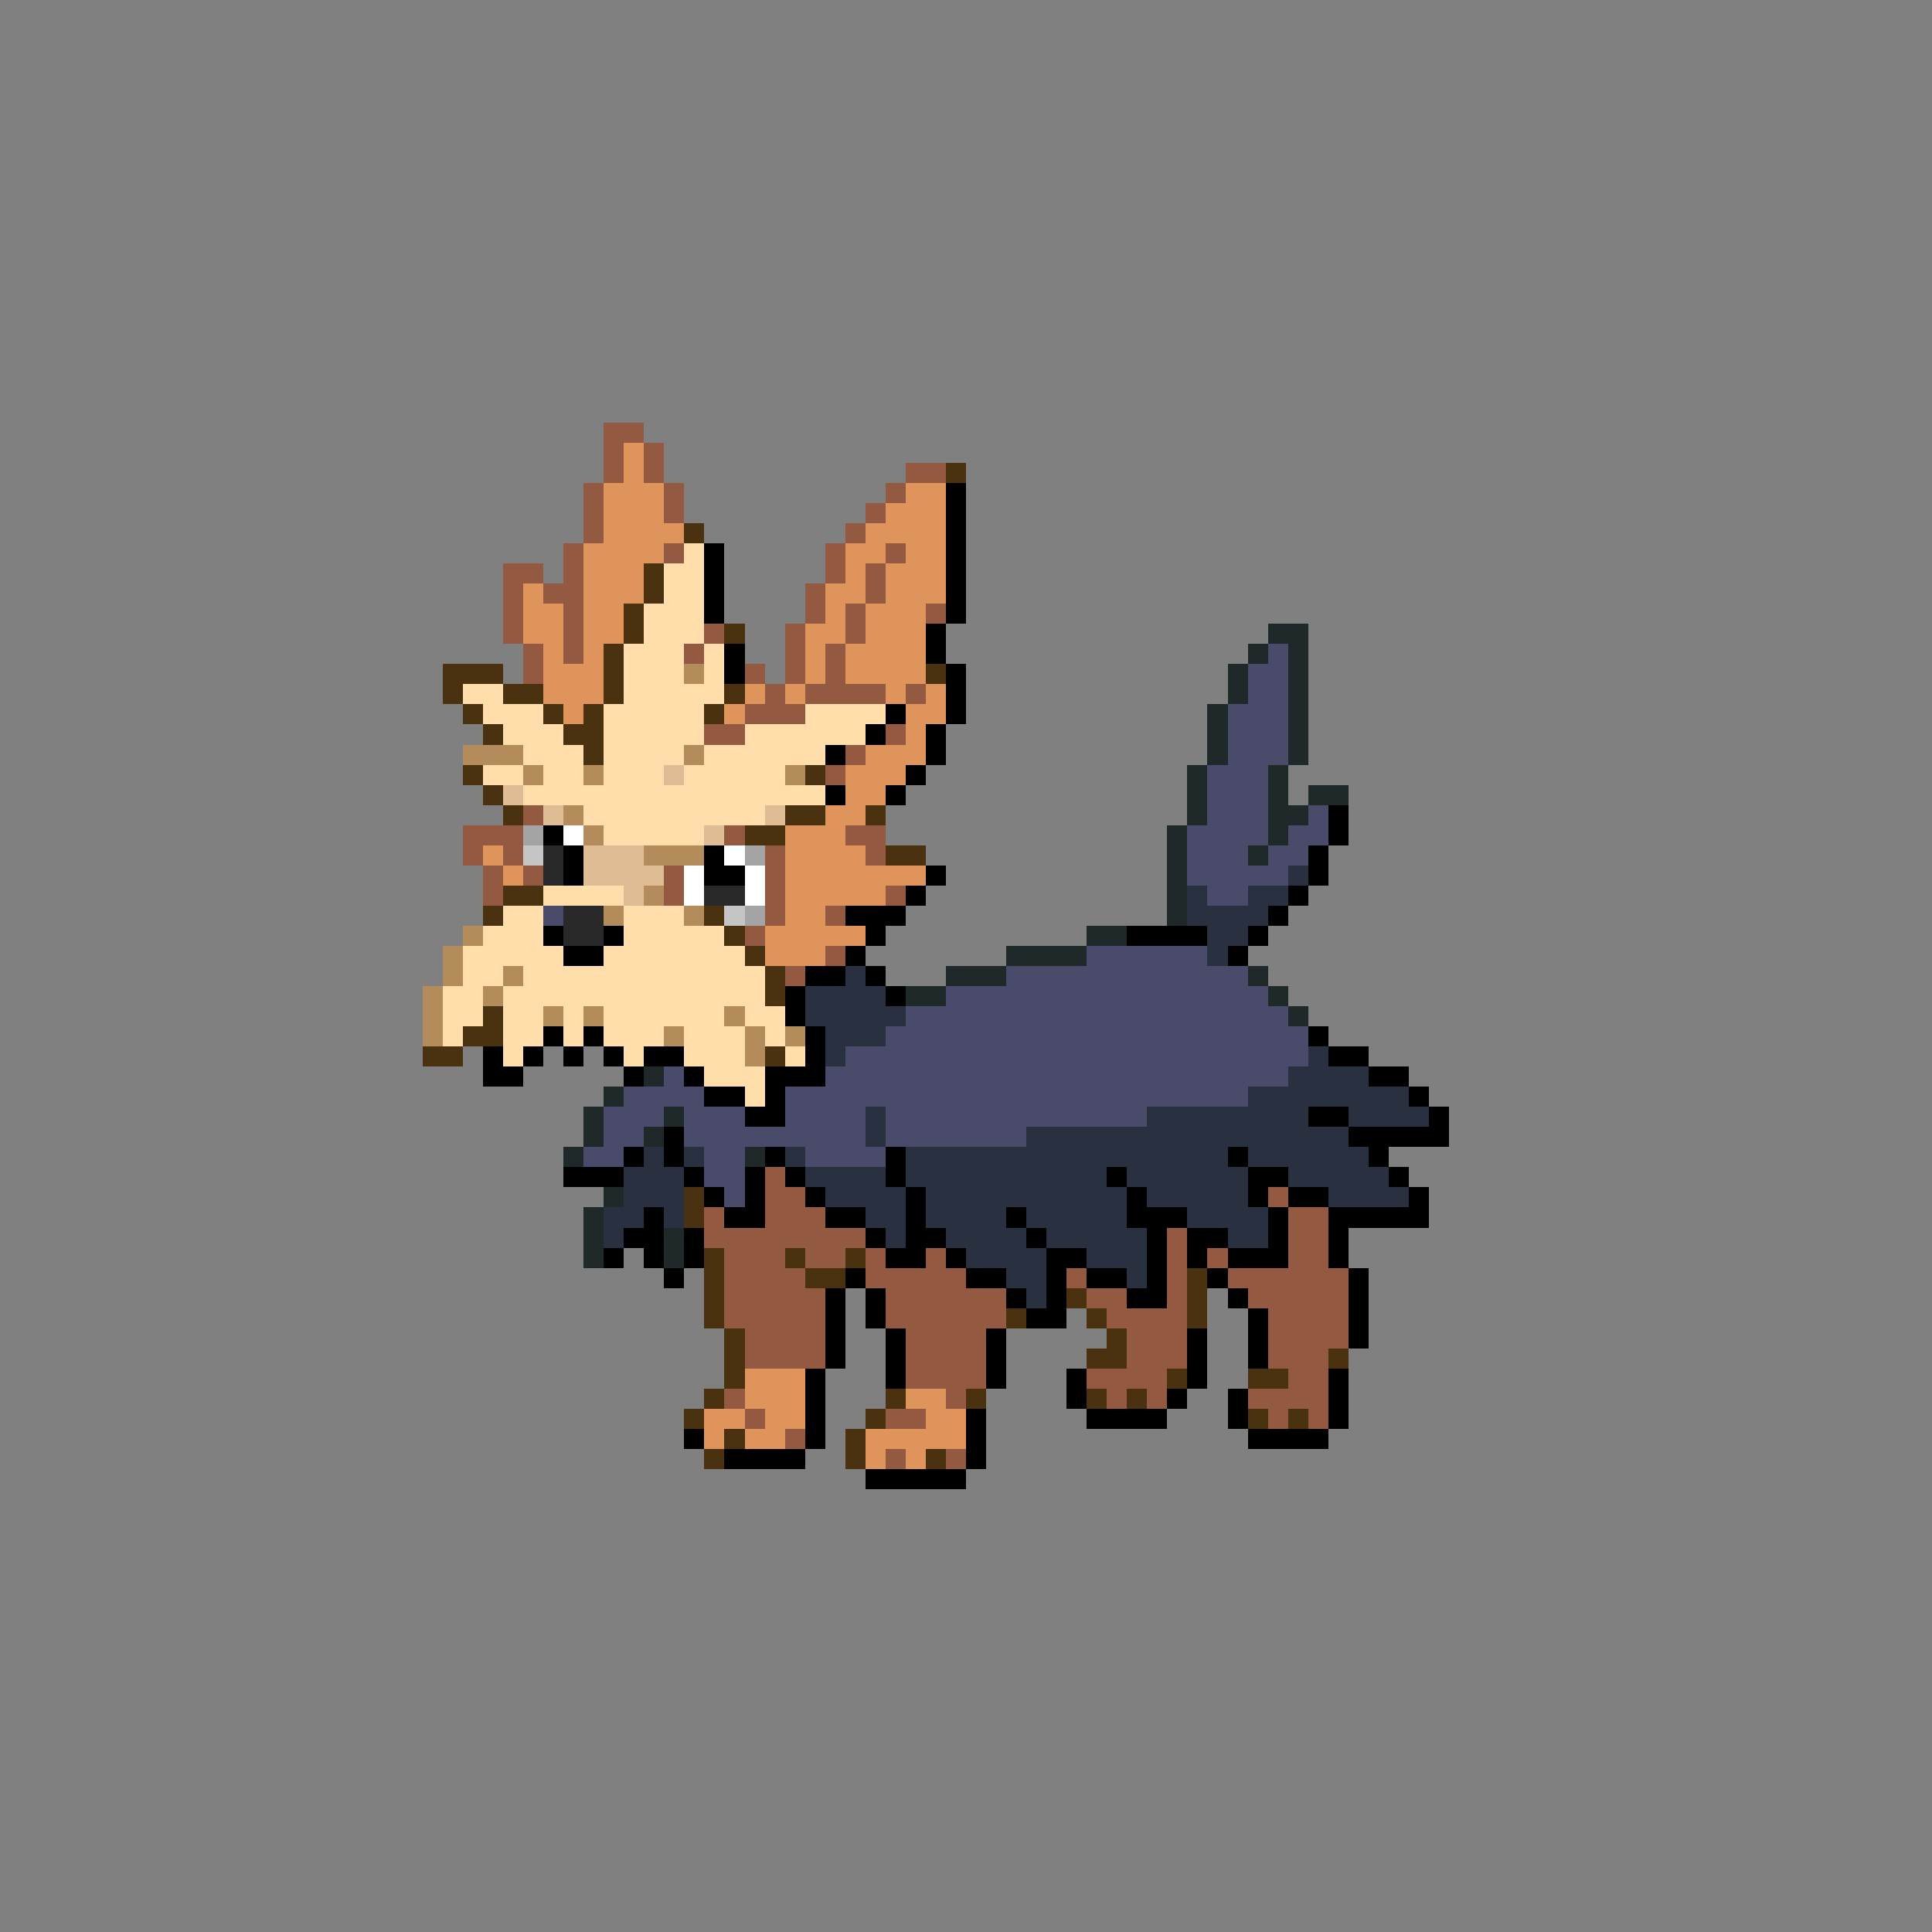 <svg xmlns="http://www.w3.org/2000/svg" viewBox="0 -0.5 96 96" shape-rendering="crispEdges">
<rect x="0" y="-0.5" width="96" height="96" fill="#808080" stroke="none"/>
<path stroke="#945a41" d="M30 21h2M30 22h1M32 22h1M30 23h1M32 23h1M45 23h2M29 24h1M33 24h1M44 24h1M29 25h1M33 25h1M43 25h1M29 26h1M42 26h1M28 27h1M33 27h1M41 27h1M44 27h1M25 28h2M28 28h1M41 28h1M43 28h1M25 29h1M27 29h2M40 29h1M43 29h1M25 30h1M28 30h1M40 30h1M42 30h1M46 30h1M25 31h1M28 31h1M35 31h1M39 31h1M42 31h1M26 32h1M28 32h1M34 32h1M39 32h1M41 32h1M26 33h1M37 33h1M39 33h1M41 33h1M38 34h1M40 34h4M45 34h1M37 35h3M35 36h2M44 36h1M42 37h1M41 38h1M26 40h1M23 41h3M36 41h1M42 41h2M23 42h1M25 42h1M38 42h1M43 42h1M24 43h1M26 43h1M33 43h1M38 43h1M24 44h1M33 44h1M38 44h1M44 44h1M38 45h1M41 45h1M37 46h1M41 47h1M39 48h1M38 58h1M38 59h2M63 59h1M35 60h1M38 60h3M64 60h2M35 61h8M58 61h1M64 61h2M36 62h3M40 62h2M43 62h1M46 62h1M58 62h1M60 62h1M64 62h2M36 63h4M43 63h5M53 63h1M58 63h1M61 63h6M36 64h5M44 64h6M54 64h2M58 64h1M62 64h5M36 65h5M44 65h6M55 65h4M63 65h4M37 66h4M45 66h4M56 66h3M63 66h4M37 67h4M45 67h4M56 67h3M63 67h3M45 68h4M54 68h4M64 68h2M36 69h1M47 69h1M55 69h1M57 69h1M62 69h4M37 70h1M44 70h2M63 70h1M65 70h1M39 71h1M44 72h1M47 72h1" />
<path stroke="#de945a" d="M31 22h1M31 23h1M30 24h3M45 24h2M30 25h3M44 25h3M30 26h4M43 26h4M29 27h4M42 27h2M45 27h2M29 28h3M42 28h1M44 28h3M26 29h1M29 29h3M41 29h2M44 29h3M26 30h2M29 30h2M41 30h1M43 30h3M26 31h2M29 31h2M40 31h2M43 31h3M27 32h1M29 32h1M40 32h1M42 32h4M27 33h3M40 33h1M42 33h4M27 34h3M37 34h1M39 34h1M44 34h1M46 34h1M28 35h1M36 35h1M45 35h2M45 36h1M43 37h3M42 38h3M42 39h2M41 40h2M39 41h3M24 42h1M39 42h4M25 43h1M39 43h7M39 44h5M39 45h2M38 46h5M38 47h3M37 68h3M37 69h3M45 69h2M35 70h2M38 70h2M46 70h2M35 71h1M37 71h2M43 71h5M43 72h1M45 72h1" />
<path stroke="#4a3110" d="M47 23h1M34 26h1M32 28h1M32 29h1M31 30h1M31 31h1M36 31h1M30 32h1M22 33h3M30 33h1M46 33h1M22 34h1M25 34h2M30 34h1M36 34h1M23 35h1M27 35h1M29 35h1M35 35h1M24 36h1M28 36h2M29 37h1M23 38h1M40 38h1M24 39h1M25 40h1M39 40h2M43 40h1M37 41h2M44 42h2M25 44h2M24 45h1M35 45h1M36 46h1M37 47h1M38 48h1M38 49h1M24 50h1M23 51h2M21 52h2M38 52h1M34 59h1M34 60h1M35 62h1M39 62h1M42 62h1M35 63h1M40 63h2M59 63h1M35 64h1M53 64h1M59 64h1M35 65h1M50 65h1M54 65h1M59 65h1M36 66h1M55 66h1M36 67h1M54 67h2M66 67h1M36 68h1M58 68h1M62 68h2M35 69h1M44 69h1M48 69h1M54 69h1M56 69h1M34 70h1M43 70h1M62 70h1M64 70h1M36 71h1M42 71h1M35 72h1M42 72h1M46 72h1" />
<path stroke="#000000" d="M47 24h1M47 25h1M47 26h1M35 27h1M47 27h1M35 28h1M47 28h1M35 29h1M47 29h1M35 30h1M47 30h1M46 31h1M36 32h1M46 32h1M36 33h1M47 33h1M47 34h1M44 35h1M47 35h1M43 36h1M46 36h1M41 37h1M46 37h1M45 38h1M41 39h1M44 39h1M66 40h1M27 41h1M66 41h1M28 42h1M35 42h1M65 42h1M28 43h1M35 43h2M46 43h1M65 43h1M45 44h1M64 44h1M42 45h3M63 45h1M27 46h1M30 46h1M43 46h1M56 46h4M62 46h1M28 47h2M42 47h1M61 47h1M40 48h2M43 48h1M39 49h1M44 49h1M39 50h1M27 51h1M29 51h1M40 51h1M65 51h1M24 52h1M26 52h1M28 52h1M30 52h1M32 52h2M40 52h1M66 52h2M24 53h2M31 53h1M34 53h1M38 53h3M68 53h2M35 54h2M38 54h1M70 54h1M37 55h2M65 55h2M71 55h1M33 56h1M67 56h5M31 57h1M33 57h1M38 57h1M44 57h1M61 57h1M68 57h1M28 58h3M34 58h1M37 58h1M39 58h1M44 58h1M55 58h1M62 58h2M69 58h1M35 59h1M37 59h1M40 59h1M45 59h1M56 59h1M62 59h1M64 59h2M70 59h1M32 60h1M36 60h2M41 60h2M45 60h1M50 60h1M56 60h3M63 60h1M66 60h5M31 61h2M34 61h1M43 61h1M45 61h2M51 61h1M57 61h1M59 61h2M63 61h1M66 61h1M30 62h1M32 62h1M34 62h1M44 62h2M47 62h1M52 62h2M57 62h1M59 62h1M61 62h3M66 62h1M33 63h1M42 63h1M48 63h2M52 63h1M54 63h2M57 63h1M60 63h1M67 63h1M41 64h1M43 64h1M50 64h1M52 64h1M56 64h2M61 64h1M67 64h1M41 65h1M43 65h1M51 65h2M62 65h1M67 65h1M41 66h1M44 66h1M49 66h1M59 66h1M62 66h1M67 66h1M41 67h1M44 67h1M49 67h1M59 67h1M62 67h1M40 68h1M44 68h1M49 68h1M53 68h1M59 68h1M66 68h1M40 69h1M53 69h1M58 69h1M61 69h1M66 69h1M40 70h1M48 70h1M54 70h4M61 70h1M66 70h1M34 71h1M40 71h1M48 71h1M62 71h4M36 72h4M48 72h1M43 73h5" />
<path stroke="#ffdeac" d="M34 27h1M33 28h2M33 29h2M32 30h3M32 31h3M31 32h3M35 32h1M31 33h3M35 33h1M23 34h2M31 34h5M24 35h3M30 35h5M40 35h4M25 36h3M30 36h5M37 36h6M26 37h3M30 37h4M35 37h6M24 38h2M27 38h2M30 38h3M34 38h5M26 39h15M29 40h9M30 41h5M27 44h4M25 45h2M31 45h3M24 46h3M31 46h5M23 47h5M30 47h7M23 48h2M26 48h12M22 49h2M25 49h13M22 50h2M25 50h2M28 50h1M30 50h6M37 50h2M22 51h1M25 51h2M28 51h1M30 51h3M34 51h3M38 51h1M25 52h1M31 52h1M34 52h3M39 52h1M35 53h3M37 54h1" />
<path stroke="#202929" d="M63 31h2M62 32h1M64 32h1M61 33h1M64 33h1M61 34h1M64 34h1M60 35h1M64 35h1M60 36h1M64 36h1M60 37h1M64 37h1M59 38h1M63 38h1M59 39h1M63 39h1M65 39h2M59 40h1M63 40h2M58 41h1M63 41h1M58 42h1M62 42h1M58 43h1M58 44h1M58 45h1M54 46h2M50 47h4M47 48h3M62 48h1M45 49h2M63 49h1M64 50h1M32 53h1M30 54h1M29 55h1M33 55h1M29 56h1M32 56h1M28 57h1M37 57h1M30 59h1M29 60h1M29 61h1M33 61h1M29 62h1M33 62h1" />
<path stroke="#4a4a6a" d="M63 32h1M62 33h2M62 34h2M61 35h3M61 36h3M61 37h3M60 38h3M60 39h3M60 40h3M65 40h1M59 41h4M64 41h2M59 42h3M63 42h2M59 43h5M60 44h2M27 45h1M54 47h6M50 48h12M47 49h16M45 50h19M44 51h21M42 52h23M33 53h1M41 53h23M31 54h4M39 54h23M30 55h3M34 55h3M39 55h4M44 55h13M30 56h2M34 56h9M44 56h7M29 57h2M35 57h2M40 57h4M35 58h2M36 59h1" />
<path stroke="#b48b5a" d="M34 33h1M23 37h3M34 37h1M26 38h1M29 38h1M39 38h1M28 40h1M29 41h1M32 42h3M32 44h1M30 45h1M34 45h1M23 46h1M22 47h1M22 48h1M25 48h1M21 49h1M24 49h1M21 50h1M27 50h1M29 50h1M36 50h1M21 51h1M33 51h1M37 51h1M39 51h1M37 52h1" />
<path stroke="#debd94" d="M33 38h1M25 39h1M27 40h1M38 40h1M35 41h1M29 42h3M29 43h4M31 44h1" />
<path stroke="#a4a4a4" d="M26 41h1M37 42h1M37 45h1" />
<path stroke="#ffffff" d="M28 41h1M36 42h1M34 43h1M37 43h1M34 44h1M37 44h1" />
<path stroke="#c5c5c5" d="M26 42h1M36 45h1" />
<path stroke="#292929" d="M27 42h1M27 43h1M35 44h2M28 45h2M28 46h2" />
<path stroke="#293141" d="M64 43h1M59 44h1M62 44h2M59 45h4M60 46h2M60 47h1M42 48h1M40 49h4M40 50h5M41 51h3M41 52h1M65 52h1M64 53h4M62 54h8M43 55h1M57 55h8M67 55h4M43 56h1M51 56h16M32 57h1M34 57h1M39 57h1M45 57h16M62 57h6M31 58h3M40 58h4M45 58h10M56 58h6M64 58h5M31 59h3M41 59h4M46 59h10M57 59h5M66 59h4M30 60h2M33 60h1M43 60h2M46 60h4M51 60h5M59 60h4M30 61h1M44 61h1M47 61h4M52 61h5M61 61h2M48 62h4M54 62h3M50 63h2M56 63h1M51 64h1" />
</svg>